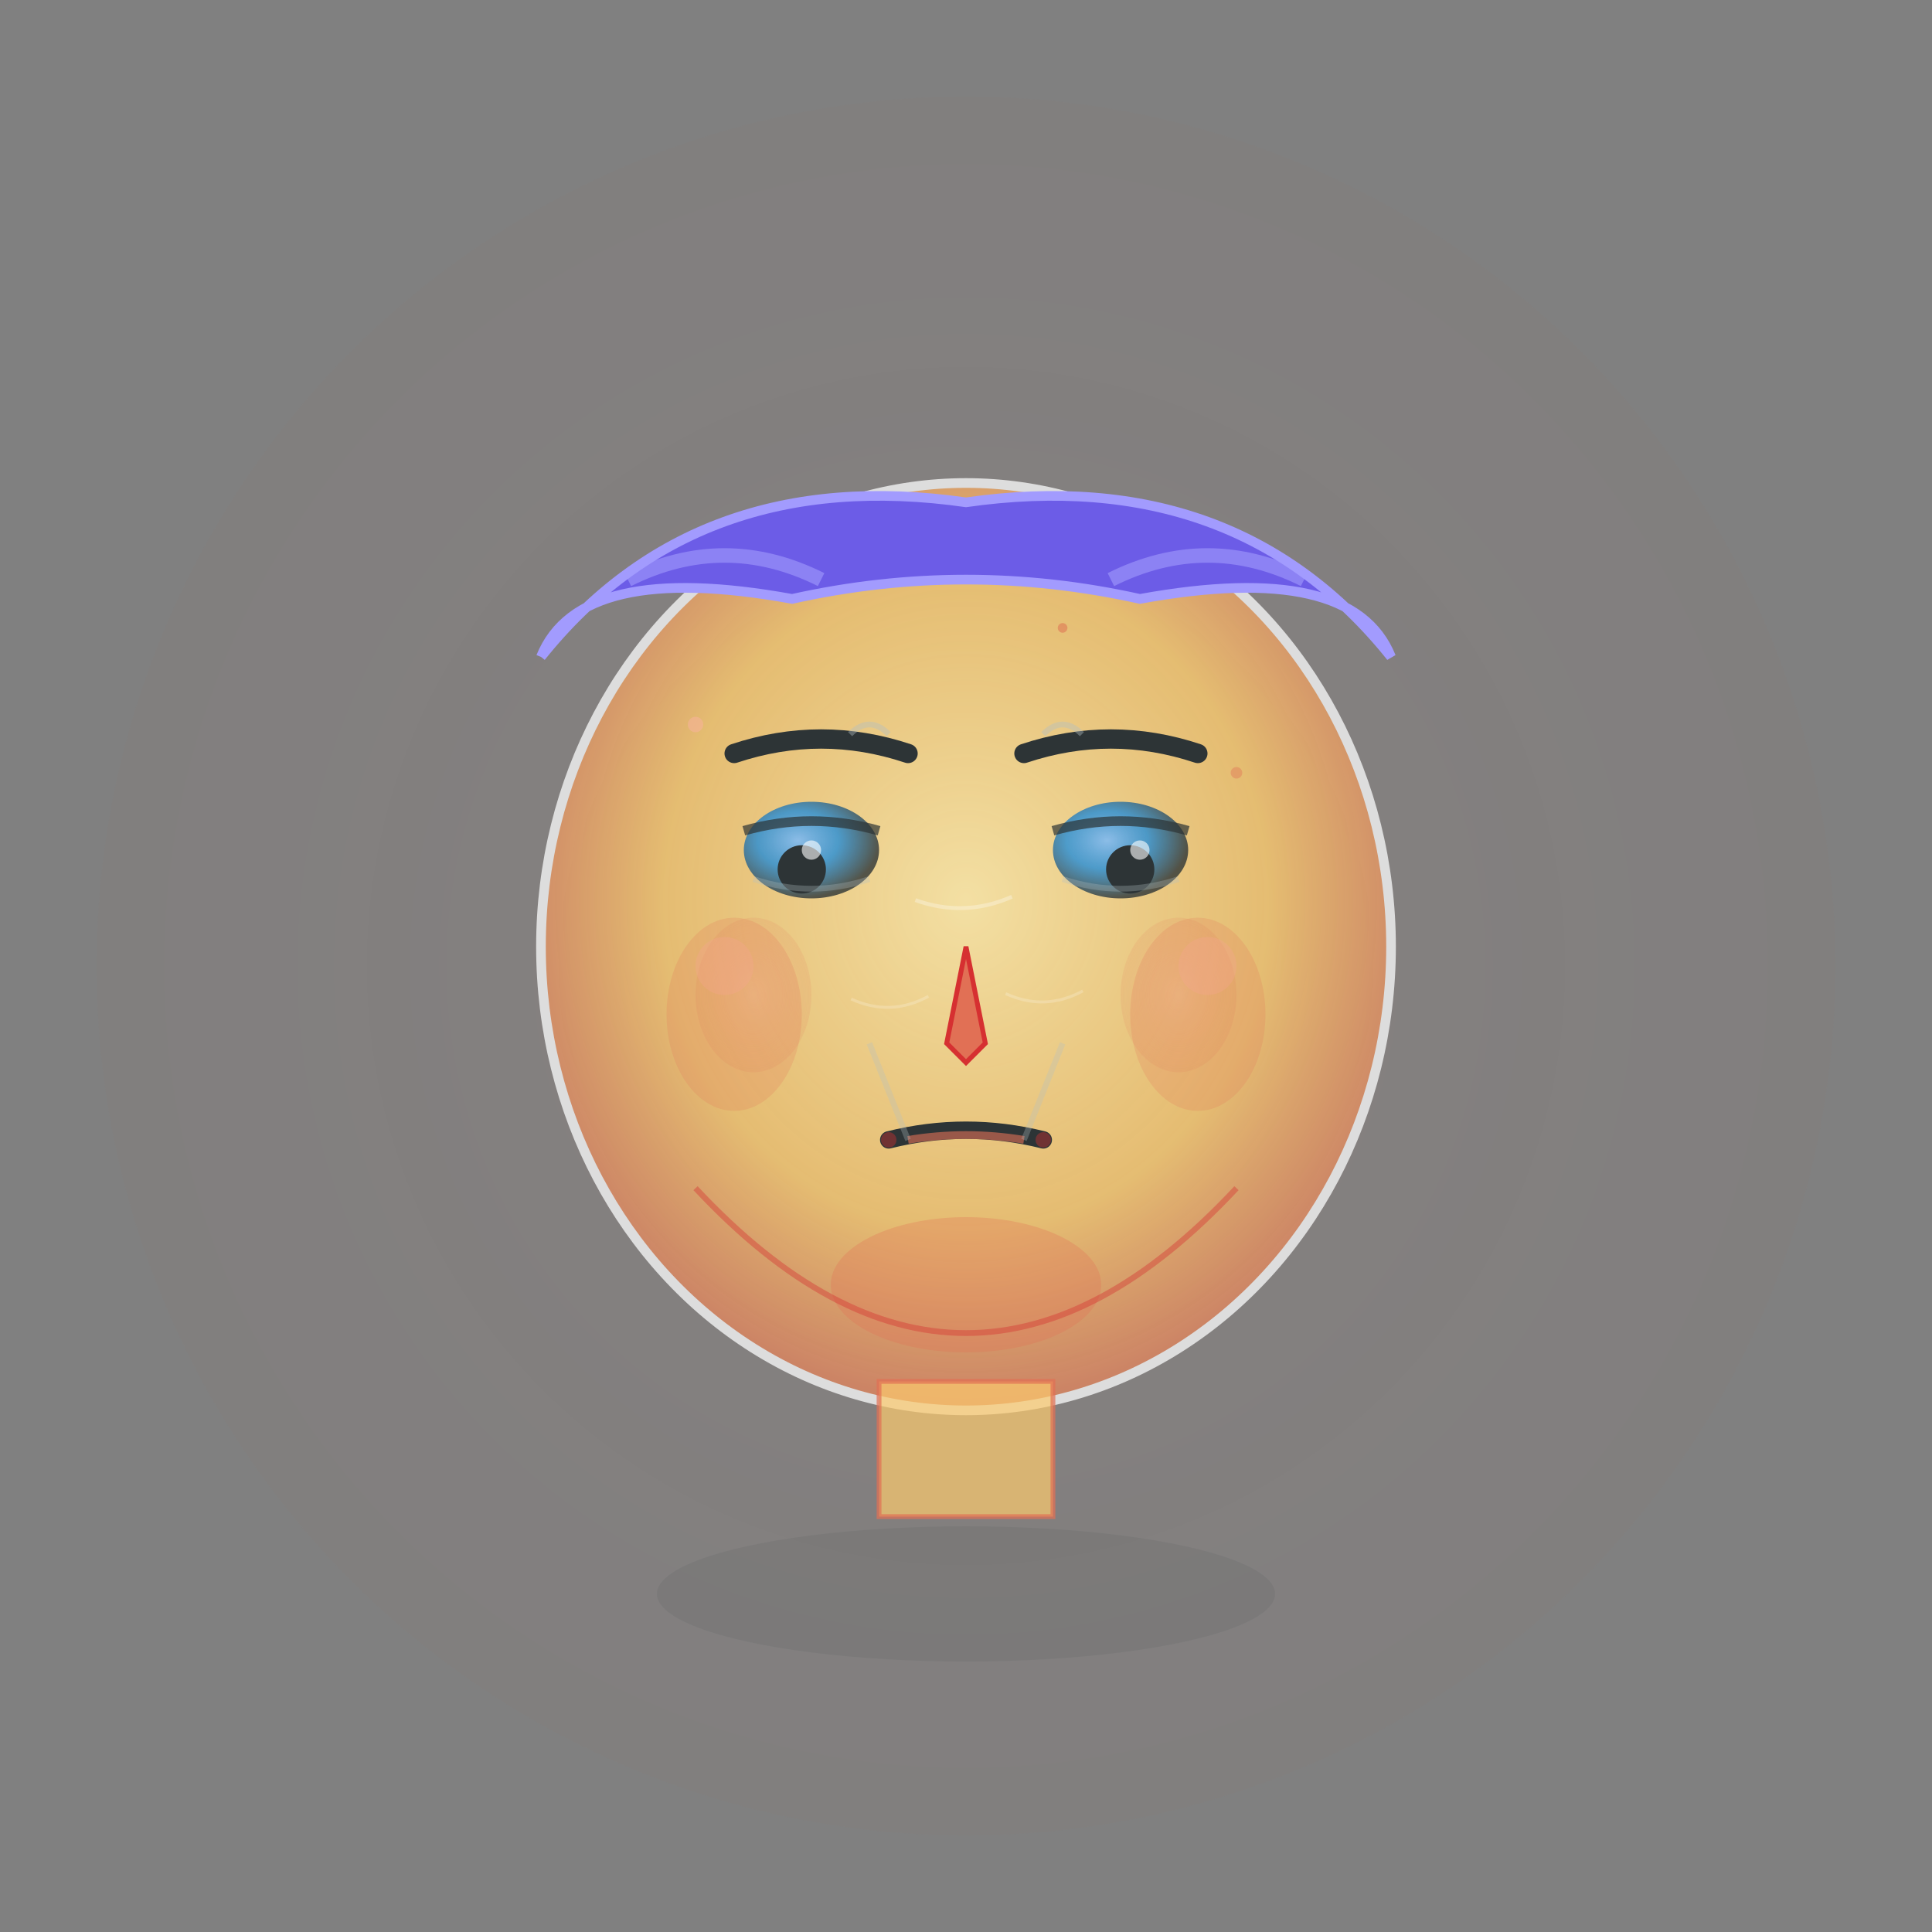 <svg viewBox="0 0 200 200" xmlns="http://www.w3.org/2000/svg">
  <rect x="0" y="0" width="200" height="200" fill="#808080" stroke="none"/>
  <!-- Mild Embarrassment: Light shyness, subtle avoidant gaze, discrete blushing -->
  
  <!-- Definitions for gradients and effects -->
  <defs>
    <!-- Face gradient with subtle blush -->
    <radialGradient id="faceGradientMild" cx="50%" cy="45%" r="60%">
      <stop offset="0%" stop-color="#ffeaa7" stop-opacity="0.9"/>
      <stop offset="60%" stop-color="#fdcb6e" stop-opacity="0.8"/>
      <stop offset="100%" stop-color="#e17055" stop-opacity="0.7"/>
    </radialGradient>
    
    <!-- Eye gradient with shy, avoidant look -->
    <radialGradient id="eyeGradientMild" cx="40%" cy="40%" r="60%">
      <stop offset="0%" stop-color="#74b9ff" stop-opacity="0.8"/>
      <stop offset="50%" stop-color="#0984e3" stop-opacity="0.7"/>
      <stop offset="100%" stop-color="#2d3436" stop-opacity="0.8"/>
    </radialGradient>
    
    <!-- Subtle embarrassment aura -->
    <radialGradient id="embarrassmentAura" cx="50%" cy="50%" r="70%">
      <stop offset="0%" stop-color="#fab1a0" stop-opacity="0.1"/>
      <stop offset="50%" stop-color="#e17055" stop-opacity="0.05"/>
      <stop offset="100%" stop-color="#d63031" stop-opacity="0.02"/>
    </radialGradient>
    
    <!-- Blush gradient -->
    <radialGradient id="blushGradient" cx="50%" cy="50%" r="60%">
      <stop offset="0%" stop-color="#fab1a0" stop-opacity="0.4"/>
      <stop offset="70%" stop-color="#e17055" stop-opacity="0.2"/>
      <stop offset="100%" stop-color="#d63031" stop-opacity="0.1"/>
    </radialGradient>
    
    <!-- Shy glow filter -->
    <filter id="shyGlow">
      <feGaussianBlur stdDeviation="1.5" result="coloredBlur"/>
      <feMerge>
        <feMergeNode in="coloredBlur"/>
        <feMergeNode in="SourceGraphic"/>
      </feMerge>
    </filter>
  </defs>
  
  <!-- Background aura of mild embarrassment -->
  <circle cx="100" cy="100" r="90" fill="url(#embarrassmentAura)" opacity="0.5"/>
  
  <!-- Face shape with slightly lowered position -->
  <ellipse cx="100" cy="98" rx="44" ry="48" fill="url(#faceGradientMild)" stroke="#ddd" stroke-width="1"/>
  
  <!-- Hair with slightly disheveled, shy appearance -->
  <path d="M 56 68 Q 72 48 100 52 Q 128 48 144 68 Q 140 58 118 62 Q 100 58 82 62 Q 60 58 56 68" 
        fill="#6c5ce7" stroke="#a29bfe" stroke-width="1"/>
  
  <!-- Additional hair strands showing nervousness -->
  <path d="M 65 60 Q 75 55 85 60" stroke="#a29bfe" stroke-width="1.5" fill="none" opacity="0.6"/>
  <path d="M 115 60 Q 125 55 135 60" stroke="#a29bfe" stroke-width="1.5" fill="none" opacity="0.6"/>
  
  <!-- Eyebrows with subtle worry (slightly raised and tense) -->
  <path d="M 76 78 Q 85 75 94 78" stroke="#2d3436" stroke-width="2" fill="none" stroke-linecap="round"/>
  <path d="M 106 78 Q 115 75 124 78" stroke="#2d3436" stroke-width="2" fill="none" stroke-linecap="round"/>
  
  <!-- Subtle worry lines -->
  <path d="M 88 76 Q 90 74 92 76" stroke="#b2bec3" stroke-width="0.6" fill="none" opacity="0.4"/>
  <path d="M 108 76 Q 110 74 112 76" stroke="#b2bec3" stroke-width="0.6" fill="none" opacity="0.4"/>
  
  <!-- Eyes with avoidant, shy gaze (looking down and away) -->
  <ellipse cx="84" cy="88" rx="7" ry="5" fill="url(#eyeGradientMild)"/>
  <ellipse cx="116" cy="88" rx="7" ry="5" fill="url(#eyeGradientMild)"/>
  
  <!-- Upper eyelids showing shyness -->
  <path d="M 77 86 Q 84 84 91 86" stroke="#2d3436" stroke-width="1" fill="none" opacity="0.7"/>
  <path d="M 109 86 Q 116 84 123 86" stroke="#2d3436" stroke-width="1" fill="none" opacity="0.7"/>
  
  <!-- Pupils looking down and slightly away -->
  <circle cx="83" cy="90" r="2.5" fill="#2d3436"/>
  <circle cx="117" cy="90" r="2.5" fill="#2d3436"/>
  
  <!-- Dimmed eye highlights showing avoidance -->
  <circle cx="84" cy="88" r="1" fill="#ffffff" opacity="0.6"/>
  <circle cx="118" cy="88" r="1" fill="#ffffff" opacity="0.6"/>
  
  <!-- Subtle under-eye tension -->
  <path d="M 78 91 Q 84 93 90 91" stroke="#b2bec3" stroke-width="0.6" fill="none" opacity="0.3"/>
  <path d="M 110 91 Q 116 93 122 91" stroke="#b2bec3" stroke-width="0.6" fill="none" opacity="0.3"/>
  
  <!-- Nose with normal definition -->
  <path d="M 100 98 L 98 108 L 100 110 L 102 108 Z" fill="#e17055" stroke="#d63031" stroke-width="0.5"/>
  
  <!-- Mouth with shy, uncertain expression -->
  <path d="M 92 118 Q 100 116 108 118" stroke="#2d3436" stroke-width="1.8" fill="none" stroke-linecap="round"/>
  
  <!-- Lip definition with nervousness -->
  <path d="M 94 118 Q 100 117 106 118" stroke="#e17055" stroke-width="0.8" fill="none" opacity="0.6"/>
  
  <!-- Subtle mouth tension -->
  <circle cx="92" cy="118" r="0.8" fill="#d63031" opacity="0.4"/>
  <circle cx="108" cy="118" r="0.8" fill="#d63031" opacity="0.4"/>
  
  <!-- Gentle nasolabial folds -->
  <path d="M 90 108 Q 92 113 94 118" stroke="#b2bec3" stroke-width="0.6" fill="none" opacity="0.3"/>
  <path d="M 110 108 Q 108 113 106 118" stroke="#b2bec3" stroke-width="0.6" fill="none" opacity="0.3"/>
  
  <!-- Discrete blush on cheeks -->
  <ellipse cx="78" cy="103" rx="6" ry="8" fill="url(#blushGradient)" opacity="0.6"/>
  <ellipse cx="122" cy="103" rx="6" ry="8" fill="url(#blushGradient)" opacity="0.6"/>
  
  <!-- Additional subtle blush spots -->
  <circle cx="75" cy="100" r="3" fill="#fab1a0" opacity="0.3"/>
  <circle cx="125" cy="100" r="3" fill="#fab1a0" opacity="0.3"/>
  
  <!-- Cheek definition with shy tension -->
  <ellipse cx="76" cy="105" rx="7" ry="10" fill="#e17055" opacity="0.2"/>
  <ellipse cx="124" cy="105" rx="7" ry="10" fill="#e17055" opacity="0.2"/>
  
  <!-- Chin with slight lowering -->
  <ellipse cx="100" cy="133" rx="14" ry="7" fill="#e17055" opacity="0.3"/>
  
  <!-- Jawline showing mild tension -->
  <path d="M 72 123 Q 86 138 100 138 Q 114 138 128 123" stroke="#d63031" stroke-width="0.6" fill="none" opacity="0.4"/>
  
  <!-- Neck with slightly lowered posture -->
  <rect x="91" y="143" width="18" height="14" fill="#fdcb6e" stroke="#e17055" stroke-width="0.5" opacity="0.7"/>
  
  <!-- Head slightly tilted down -->
  <g transform="rotate(-2 100 100)">
    <!-- Subtle nervous lines -->
    <path d="M 95 93 Q 100 95 105 93" stroke="#ffffff" stroke-width="0.4" fill="none" opacity="0.3"/>
    <path d="M 88 103 Q 92 105 96 103" stroke="#ffffff" stroke-width="0.3" fill="none" opacity="0.2"/>
    <path d="M 104 103 Q 108 105 112 103" stroke="#ffffff" stroke-width="0.3" fill="none" opacity="0.2"/>
  </g>
  
  <!-- Gentle shadow for depth -->
  <ellipse cx="100" cy="165" rx="32" ry="7" fill="#2d3436" opacity="0.08"/>
  
  <!-- Subtle embarrassment sparkles -->
  <circle cx="72" cy="75" r="0.8" fill="#fab1a0" opacity="0.5">
    <animate attributeName="opacity" values="0.5;0.7;0.5" dur="3s" repeatCount="indefinite"/>
  </circle>
  <circle cx="128" cy="80" r="0.6" fill="#e17055" opacity="0.4">
    <animate attributeName="opacity" values="0.4;0.6;0.4" dur="2.8s" repeatCount="indefinite"/>
  </circle>
  <circle cx="110" cy="65" r="0.5" fill="#d63031" opacity="0.3">
    <animate attributeName="opacity" values="0.3;0.5;0.3" dur="3.2s" repeatCount="indefinite"/>
  </circle>
</svg>